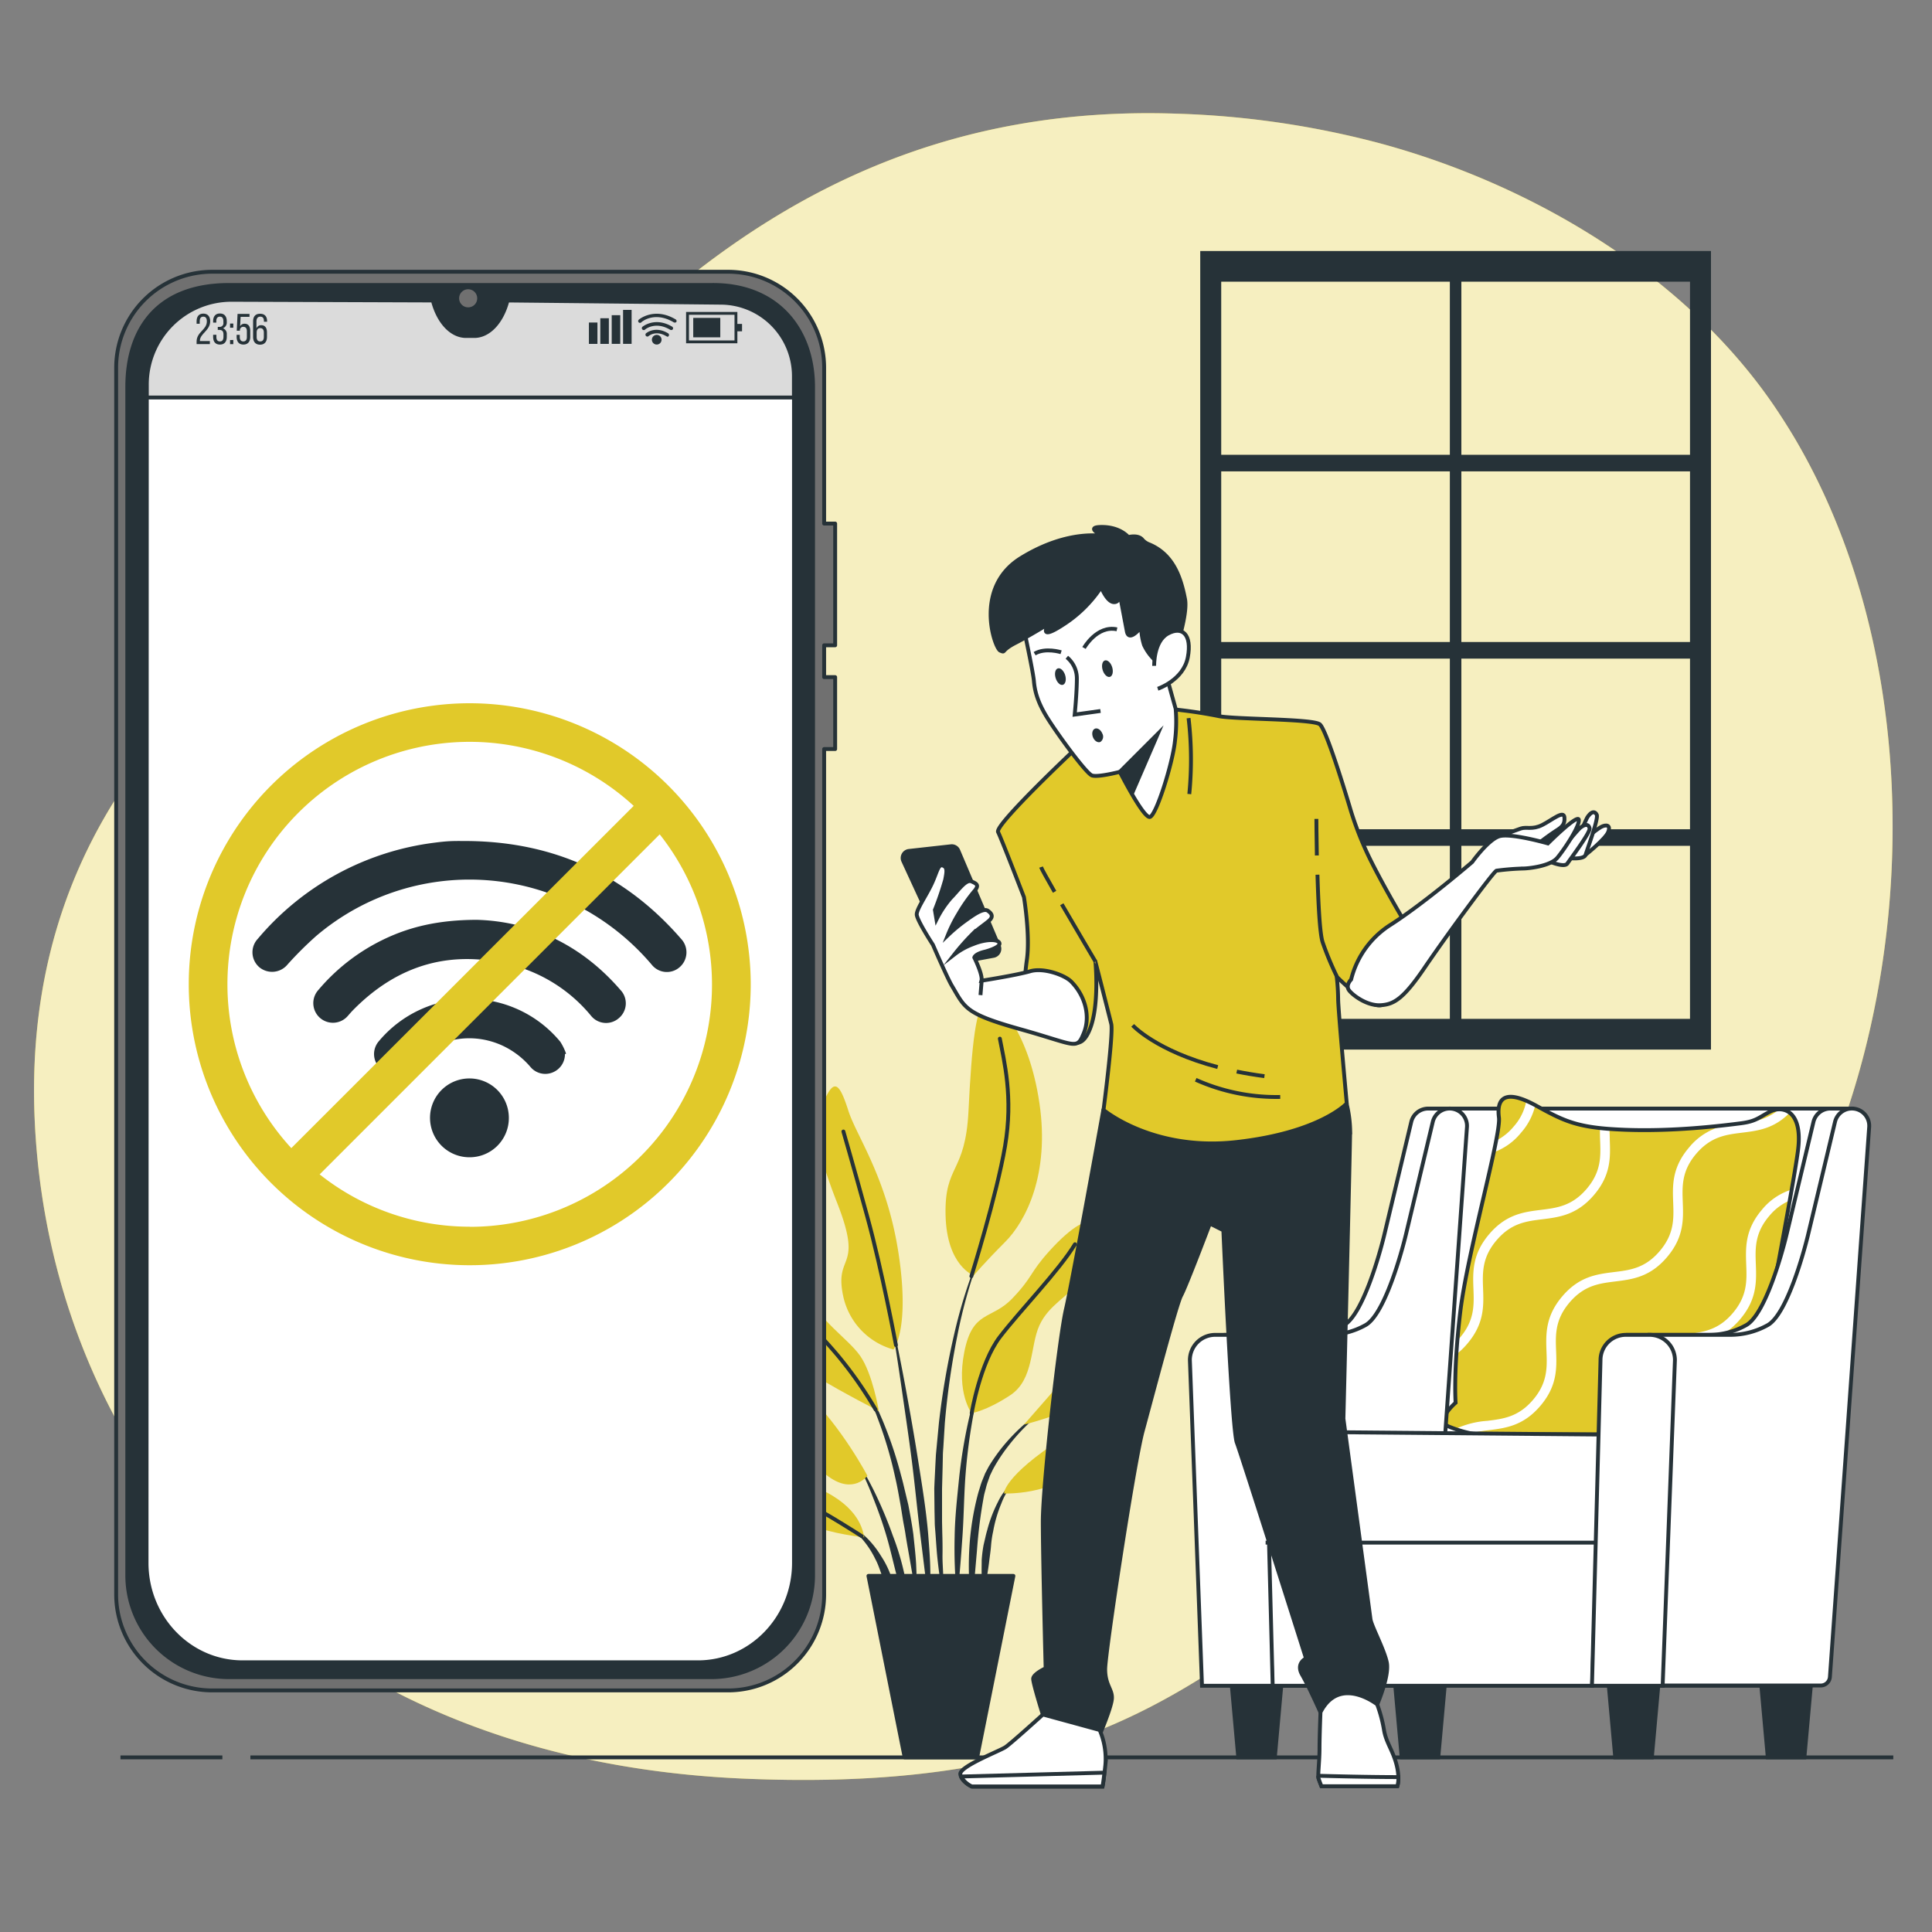 <svg xmlns="http://www.w3.org/2000/svg" viewBox="0 0 500 500"><rect x="0" y="0" width="500" height="500" fill="#808080" stroke="none"/><g id="freepik--background-simple--inject-1"><path d="M464.5,113.47q-2.38-4-5-7.9C436.33,71.22,396.44,47.73,357.2,37.11a231.87,231.87,0,0,0-52.71-7.69c-116.62-4-163.07,88-201.61,111.67S5,205.33,9,290.32s65.22,165,183.81,170,126.5-48.42,192.71-68.19c43.82-13.08,75-57.26,90.2-98.09C496.5,238.38,495.52,166.11,464.5,113.47Z" style="fill:#E1C92A"></path><path d="M464.5,113.47q-2.38-4-5-7.9C436.33,71.22,396.44,47.73,357.2,37.11a231.87,231.87,0,0,0-52.71-7.69c-116.62-4-163.07,88-201.61,111.67S5,205.33,9,290.32s65.22,165,183.81,170,126.5-48.42,192.71-68.19c43.82-13.08,75-57.26,90.2-98.09C496.5,238.38,495.52,166.11,464.5,113.47Z" style="fill:#fff;opacity:0.7"></path></g><g id="freepik--Window--inject-1"><polygon points="438.56 121.49 438.56 118.2 377.7 118.2 377.7 69.42 375.72 69.42 375.72 118.2 315.29 118.2 315.29 121.49 375.72 121.49 375.72 166.65 315.29 166.65 315.29 169.95 375.72 169.95 375.72 215.11 315.29 215.11 315.29 218.4 375.72 218.4 375.72 265.85 377.7 265.85 377.7 218.4 438.56 218.4 438.56 215.11 377.7 215.11 377.7 169.95 438.56 169.95 438.56 166.65 377.7 166.65 377.7 121.49 438.56 121.49" style="fill:#263238;stroke:#263238;stroke-miterlimit:10"></polygon><path d="M311.12,65.46V271.13H442.3V65.46ZM437.87,264.18H315.55V72.4H437.87Z" style="fill:#263238;stroke:#263238;stroke-miterlimit:10"></path></g><g id="freepik--Plant--inject-1"><path d="M254,323.92h0a.1.1,0,0,0-.06-.13.1.1,0,0,0-.13.06,132,132,0,0,0-6.94,21.75A202,202,0,0,0,243,368.15l-.54,5.7c-.08.95-.19,1.9-.26,2.85l-.15,2.86c-.08,1.91-.2,3.82-.26,5.73l.06,5.73.06,2.86c0,.95.11,1.91.18,2.86.14,1.9.26,3.81.43,5.71.37,3.8.94,7.57,1.52,11.34a.11.11,0,0,0,.1.08.09.09,0,0,0,.1-.1h0c0-1.91-.09-3.8-.13-5.71s-.22-3.78-.19-5.68,0-3.8-.06-5.69l-.06-2.84,0-2.84,0-5.68.15-5.67.06-2.84c0-.95.11-1.89.16-2.84l.35-5.67a200.9,200.9,0,0,1,3.21-22.49A131.72,131.72,0,0,1,254,323.92Z" style="fill:#263238"></path><path d="M254.81,353.6a.1.1,0,0,0-.06-.12.1.1,0,0,0-.13.06,132.44,132.44,0,0,0-6.43,29.24c-.5,5-1.06,9.94-1.13,14.94a127.13,127.13,0,0,0,.53,15,.11.11,0,0,0,.09.08.09.09,0,0,0,.11-.08c.58-5,.93-9.94,1.28-14.9s.4-9.93.72-14.89a148.32,148.32,0,0,1,5-29.31Z" style="fill:#263238"></path><path d="M271.27,364.05a.1.1,0,0,0-.14,0,50.06,50.06,0,0,0-11,9.59,44.64,44.64,0,0,0-4.3,6l-.88,1.67-.7,1.74a15.71,15.71,0,0,0-.6,1.75c-.18.6-.38,1.18-.54,1.78a71,71,0,0,0-2.27,14.52,84,84,0,0,0,.54,14.62.11.11,0,0,0,.1.08.09.09,0,0,0,.1-.09l1.26-14.47a127.64,127.64,0,0,1,1.83-14.27c.13-.59.3-1.15.45-1.73a16,16,0,0,1,.5-1.71l.59-1.67.76-1.58a43.25,43.25,0,0,1,3.94-6,49.72,49.72,0,0,1,10.33-10.05h0A.11.11,0,0,0,271.27,364.05Z" style="fill:#263238"></path><path d="M263.3,382.64a16.06,16.06,0,0,0-5,6,35.33,35.33,0,0,0-2.81,7.37c-.19.63-.35,1.27-.49,1.91l-.45,1.92a34.52,34.52,0,0,0-.49,3.91c0,1.32-.05,2.63,0,3.94a34.57,34.57,0,0,0,.51,3.91.13.13,0,0,0,.08.08.1.1,0,0,0,.12-.08,35.91,35.91,0,0,0,.7-3.85c.2-1.28.4-2.54.55-3.81s.35-2.52.45-3.79.27-2.54.55-3.78a34.19,34.19,0,0,1,2.14-7.3,16.18,16.18,0,0,1,4.2-6.27l0,0a.09.09,0,0,0,0-.13A.11.11,0,0,0,263.3,382.64Z" style="fill:#263238"></path><path d="M240.22,397.14c-.54-6.42-1.6-12.79-2.6-19.14s-2.12-12.7-3.28-19-2.46-12.63-3.83-18.91a.1.1,0,1,0-.19,0c1.1,6.34,2.09,12.69,3,19.05s1.87,12.71,2.68,19.08,1.4,12.77,2.19,19.13l2.35,19.13a.12.12,0,0,0,.1.09.11.11,0,0,0,.11-.1c.07-1.61.07-3.22.11-4.84s-.07-3.22-.09-4.83C240.74,403.57,240.46,400.36,240.22,397.14Z" style="fill:#263238"></path><path d="M236.37,397.05c-.35-2.55-.81-5.08-1.3-7.6l-.9-3.75c-.3-1.25-.58-2.5-.94-3.74a105.84,105.84,0,0,0-4.92-14.61l-.77-1.77-.85-1.73c-.55-1.16-1.2-2.27-1.83-3.4a28.58,28.58,0,0,0-4.64-6.14.09.09,0,0,0-.13,0,.1.1,0,0,0,0,.14h0a28,28,0,0,1,4.24,6.29c.56,1.14,1.15,2.26,1.63,3.44l.76,1.75.67,1.79a105.45,105.45,0,0,1,4.28,14.61c.58,2.47,1,5,1.45,7.49l.6,3.76c.22,1.25.49,2.5.66,3.76.4,2.51.87,5,1.3,7.53s.85,5,1.39,7.55a.11.11,0,0,0,.09.09.11.11,0,0,0,.11-.1q0-3.85-.18-7.7C236.94,402.15,236.63,399.6,236.37,397.05Z" style="fill:#263238"></path><path d="M231.05,397.38c-1.19-3.38-2.57-6.68-4.07-9.91a86.8,86.8,0,0,0-5.12-9.38.1.1,0,1,0-.17.1,87.62,87.62,0,0,1,4.37,9.68c1.3,3.28,2.48,6.62,3.46,10s1.73,6.83,2.63,10.23,1.71,6.83,2.76,10.27a.1.1,0,0,0,.09.07.11.11,0,0,0,.11-.1,51.83,51.83,0,0,0-1-10.69A66.72,66.72,0,0,0,231.05,397.38Z" style="fill:#263238"></path><path d="M230.83,408.61a23.15,23.15,0,0,0-2.83-5.94,24.44,24.44,0,0,0-4.12-5.11,19.36,19.36,0,0,0-2.62-2,10.92,10.92,0,0,0-3-1.34.1.1,0,0,0-.11.06.1.1,0,0,0,0,.13h0a14.89,14.89,0,0,1,4.93,3.83,23.66,23.66,0,0,1,3.43,5.2c1,1.84,1.48,3.88,2.33,5.79.37,1,.74,1.95,1.18,2.93a23.09,23.09,0,0,0,1.29,3h0a.11.11,0,0,0,.09.05.09.09,0,0,0,.1-.09,22.57,22.57,0,0,0-.12-3.29C231.31,410.74,231.09,409.67,230.83,408.61Z" style="fill:#263238"></path><path d="M231.23,349.25a18.29,18.29,0,0,1-13-13.76c-2.43-11.34,5.4-6.48-1.62-24.3s-5.4-21.87-3-27,3.78-3.51,5.94,3.24,10,17.28,13,37S231.23,349.25,231.23,349.25Z" style="fill:#E1C92A"></path><path d="M252,330.09s-7-2.43-7.29-15.66,5.13-10.53,5.94-27,1.89-28.08,4.86-28.35,10.8,8.1,13.5,26.46-3.51,30.51-8.91,35.91S252,330.09,252,330.09Z" style="fill:#E1C92A"></path><path d="M227.45,365.18s-1.62-9.72-4.86-14.31-10.26-8.64-14.85-17.54-9.72-13.23-9.45-.54,5.94,19.16,13,23.48S227.45,365.18,227.45,365.18Z" style="fill:#E1C92A"></path><path d="M224.48,381.92s-6.48-12.42-15.93-21.6-17-13.77-14.31-9.18,5.94,4.32,10.53,12.42,3.24,14,9.72,18.63S224.48,381.92,224.48,381.92Z" style="fill:#E1C92A"></path><path d="M223.67,397.85c-.27-.81-.54-6.75-9.72-11.61s-17.82-3-16.74-.54,6.75,6.48,12.42,8.91S223.67,397.85,223.67,397.85Z" style="fill:#E1C92A"></path><path d="M251.47,365.72s-4.05-5.13-1.89-15.93,7-8.1,12.42-13.77,4.32-6.47,9.72-12.41,10.26-9.18,12.42-6.75-1.08,10-4.32,14.31S271.45,337.64,269,343s-1.35,14-7.56,18.09S251.47,365.72,251.47,365.72Z" style="fill:#E1C92A"></path><path d="M265,368.69s9.72-11.07,16.74-19.17,9.72-14.3,10-8.91,2.43,9.72-3.24,16.74S265,368.69,265,368.69Z" style="fill:#E1C92A"></path><path d="M259.84,386.51s-.27-4.32,15.12-14.31,21.87-11.88,20.25-7.83-8.37,8.1-15.66,15.39S259.84,386.51,259.84,386.51Z" style="fill:#E1C92A"></path><path d="M231.87,348.1s-3.61-19.36-7.39-33.13-6.21-22.14-6.21-22.14" style="fill:none;stroke:#263238;stroke-linecap:round;stroke-linejoin:round"></path><path d="M251.39,330.29s6.56-21,8.72-33.68-.27-22.14-1.35-27.81" style="fill:none;stroke:#263238;stroke-linecap:round;stroke-linejoin:round"></path><path d="M226.6,364.78a101.76,101.76,0,0,0-9.95-14.18c-5.94-7-10.53-10.8-13.23-17.54" style="fill:none;stroke:#263238;stroke-linecap:round;stroke-linejoin:round"></path><path d="M251.47,365.72s2.16-13,7.29-19.71,15.39-17.27,19.44-24" style="fill:none;stroke:#263238;stroke-linecap:round;stroke-linejoin:round"></path><path d="M223,397.55s-9.08-5.91-15.56-9.15" style="fill:none;stroke:#263238;stroke-linecap:round;stroke-linejoin:round"></path><polygon points="252.89 454.81 234.13 454.81 224.75 407.84 262.27 407.84 252.89 454.81" style="fill:#263238;stroke:#263238;stroke-linecap:round;stroke-linejoin:round"></polygon></g><g id="freepik--Floor--inject-1"><line x1="64.8" y1="454.81" x2="489.98" y2="454.81" style="fill:none;stroke:#263238;stroke-miterlimit:10"></line><line x1="31.18" y1="454.81" x2="57.55" y2="454.81" style="fill:none;stroke:#263238;stroke-miterlimit:10"></line></g><g id="freepik--Device--inject-1"><path d="M216.14,167v-31.5h-2.85V95.19a24.85,24.85,0,0,0-24.85-24.86H54.92A24.86,24.86,0,0,0,30.06,95.19V412.62a24.86,24.86,0,0,0,24.86,24.86H188.44a24.85,24.85,0,0,0,24.85-24.86V193.85h2.85V175.24h-2.85V167Z" style="fill:#707070;stroke:#263238;stroke-linejoin:round"></path><path d="M184.08,434.05H59.27a26.33,26.33,0,0,1-26.33-26.33V100.09c0-14.55,7.46-26.34,26.33-26.34H184.08c17.31-.23,26.34,11.79,26.34,26.34V407.72A26.33,26.33,0,0,1,184.08,434.05Z" style="fill:#263238;stroke:#263238;stroke-linejoin:round"></path><path d="M131.34,77.8l-.05.19c-1.46,5.44-4.82,9-8.54,9h-2.14c-3.72,0-7.08-3.52-8.54-9l0-.19-52.08-.18A21.92,21.92,0,0,0,38,99.53l-.07,304.94c0,14.21,11.12,25.73,24.85,25.73H180.62c13.73,0,24.86-11.52,24.86-25.73l0-307.13a19,19,0,0,0-18.78-19Z" style="fill:#fff;stroke:#263238;stroke-miterlimit:10"></path><path d="M205.46,102.88V97.34a19,19,0,0,0-18.78-19l-55.34-.57-.05.19c-1.46,5.44-4.82,9-8.54,9h-2.14c-3.72,0-7.08-3.52-8.54-9l0-.19-52.08-.18A21.92,21.92,0,0,0,38,99.53v3.35Z" style="fill:#dbdbdb;stroke:#263238;stroke-miterlimit:10"></path><path d="M123.5,77.2a2.34,2.34,0,1,0-2.33,2.34A2.33,2.33,0,0,0,123.5,77.2Z" style="fill:#707070"></path><path d="M54.4,83.14c0,2.37-2.65,3.22-2.66,5v.12h2.57v.79H50.88V88.4c0-2.53,2.65-3,2.65-5.22,0-.81-.27-1.23-.92-1.23s-.92.46-.92,1.15v.69h-.81v-.63c0-1.2.54-2,1.75-2S54.4,82,54.4,83.14Z" style="fill:#263238"></path><path d="M58.69,83.13v.2a1.57,1.57,0,0,1-1,1.62,1.55,1.55,0,0,1,1,1.62v.6c0,1.2-.56,2-1.77,2s-1.76-.78-1.76-2v-.53H56v.59c0,.7.29,1.13.92,1.13s.91-.42.91-1.21v-.6c0-.78-.32-1.15-1-1.17h-.47V84.6h.51a.94.94,0,0,0,.94-1.08v-.35c0-.81-.28-1.22-.91-1.22s-.92.43-.92,1.14v.4h-.82v-.36c0-1.19.56-2,1.76-2S58.69,81.94,58.69,83.13Z" style="fill:#263238"></path><path d="M60.38,83.73v1.08h-.84V83.73Zm0,4.26v1.08h-.84V88Z" style="fill:#263238"></path><path d="M62.14,84.43a1.28,1.28,0,0,1,1.17-.65c1,0,1.45.74,1.45,1.86v1.53c0,1.2-.57,2-1.76,2s-1.76-.78-1.76-2v-.52h.81v.58c0,.7.3,1.13.92,1.13s.92-.43.92-1.13V85.71c0-.71-.29-1.13-.92-1.13a.84.84,0,0,0-.88.84v.17h-.82l.21-4.35h3.09V82h-2.3Z" style="fill:#263238"></path><path d="M69.12,83.12v.15H68.3v-.2c0-.71-.29-1.12-.93-1.12s-1,.42-1,1.26V85a1.26,1.26,0,0,1,1.26-.84c1,0,1.46.73,1.46,1.86v1.18c0,1.2-.59,2-1.79,2s-1.8-.78-1.8-2v-4c0-1.24.56-2,1.8-2S69.12,81.92,69.12,83.12Zm-2.7,2.93v1.18c0,.7.29,1.13.93,1.13s.93-.43.93-1.13V86.05c0-.7-.3-1.13-.93-1.13S66.42,85.35,66.42,86.05Z" style="fill:#263238"></path><rect x="152.41" y="83.47" width="2.21" height="5.53" style="fill:#263238"></rect><rect x="155.36" y="82.36" width="2.21" height="6.64" style="fill:#263238"></rect><rect x="158.31" y="81.57" width="2.21" height="7.42" style="fill:#263238"></rect><rect x="161.25" y="80.2" width="2.21" height="8.79" style="fill:#263238"></rect><path d="M190.83,88.84H177.56V80.73h13.27Zm-12.53-.73h11.79V81.47H178.3Z" style="fill:#263238"></path><rect x="179.41" y="82.27" width="7" height="5.03" style="fill:#263238"></rect><rect x="190.37" y="83.83" width="1.67" height="1.91" style="fill:#263238"></rect><path d="M172.7,87.08a.48.48,0,0,1-.26-.07c-2.7-1.61-4.48-.12-4.56-.05a.49.49,0,0,1-.69,0,.5.5,0,0,1,0-.7c.1-.08,2.38-2,5.72,0a.5.5,0,0,1-.25.92Z" style="fill:#263238"></path><path d="M173.7,85.41a.48.48,0,0,1-.26-.07c-3.9-2.32-6.53-.07-6.55,0a.5.5,0,0,1-.66-.74s3.2-2.74,7.72-.06a.49.49,0,0,1,.17.68A.48.48,0,0,1,173.7,85.41Z" style="fill:#263238"></path><path d="M174.6,83.48a.47.47,0,0,1-.25-.07c-4.94-2.94-8.23-.17-8.37,0a.49.49,0,0,1-.7,0,.48.48,0,0,1,.05-.69s3.94-3.38,9.53-.06a.5.5,0,0,1,.17.68A.49.49,0,0,1,174.6,83.48Z" style="fill:#263238"></path><path d="M171.21,87.91A1.25,1.25,0,1,1,170,86.67,1.24,1.24,0,0,1,171.21,87.91Z" style="fill:#263238"></path><path d="M121.53,217.66c22,.34,40.33,8.68,54.78,25.36a5.08,5.08,0,0,1-.47,7.33,5,5,0,0,1-7.15-.66,62.94,62.94,0,0,0-18.47-14.9,61.21,61.21,0,0,0-68.4,7.45,92.38,92.38,0,0,0-7.42,7.39,5.17,5.17,0,0,1-7.32.66,5.1,5.1,0,0,1-.36-7.33,71.44,71.44,0,0,1,45.7-24.87c1.44-.19,2.89-.35,4.34-.41S119.94,217.66,121.53,217.66Z" style="fill:#263238"></path><path d="M123.35,238.05c13.9.36,27,6.29,37.24,18.17a5,5,0,0,1-.46,7.3,5,5,0,0,1-7.22-.7,39.62,39.62,0,0,0-19.8-12.9C117,245.56,103,249.54,91.3,261.49c-.44.45-.84.93-1.25,1.39a5.08,5.08,0,1,1-7.68-6.65,51.11,51.11,0,0,1,16.38-12.85C105.94,239.81,113.57,238.08,123.35,238.05Z" style="fill:#263238"></path><path d="M146.21,272.81a5.08,5.08,0,0,1-3.25,4.76,5,5,0,0,1-5.66-1.42,21.34,21.34,0,0,0-7.76-5.77C121.2,266.84,112,269,105.79,276a4.92,4.92,0,0,1-5.43,1.63A5.07,5.07,0,0,1,98,269.52a30.52,30.52,0,0,1,47,.08,14.27,14.27,0,0,1,1.5,3.09Z" style="fill:#263238"></path><path d="M121.52,299.5a10.2,10.2,0,1,1,10.17-10.15A10.14,10.14,0,0,1,121.52,299.5Z" style="fill:#263238"></path><path d="M121.58,182a72.72,72.72,0,1,0,72.71,72.71A72.8,72.8,0,0,0,121.58,182ZM58.86,254.75A62.68,62.68,0,0,1,164,208.56L75.39,297.13A62.52,62.52,0,0,1,58.86,254.75Zm62.72,62.72a62.4,62.4,0,0,1-38.85-13.54l88-88a62.67,62.67,0,0,1-49.18,101.57Z" style="fill:#E1C92A"></path></g><g id="freepik--Sofa--inject-1"><polygon points="427.5 454.81 418.02 454.81 415.99 432.25 429.53 432.25 427.5 454.81" style="fill:#263238;stroke:#263238;stroke-miterlimit:10"></polygon><polygon points="466.98 454.81 457.5 454.81 455.47 432.25 469.01 432.25 466.98 454.81" style="fill:#263238;stroke:#263238;stroke-miterlimit:10"></polygon><polygon points="372.23 454.81 362.75 454.81 360.73 432.25 374.26 432.25 372.23 454.81" style="fill:#263238;stroke:#263238;stroke-miterlimit:10"></polygon><polygon points="329.93 454.81 320.46 454.81 318.43 432.25 331.96 432.25 329.93 454.81" style="fill:#263238;stroke:#263238;stroke-miterlimit:10"></polygon><path d="M375.17,286.9h98.52s.39,34.25-4.68,58.5-11.28,38.91-11.28,38.91H364.11S378,330.67,375.17,286.9Z" style="fill:#fff;stroke:#263238;stroke-miterlimit:10"></path><path d="M416.06,292.13c-8.64-.68-12.07-2.42-18.53-6-8.41-4.61-10.21-1.54-9.61,3.07s-8.17,35-10,50.3-1.21,23.53-1.21,23.53-5.4,4.61-1.8,6.14a32.28,32.28,0,0,0,7.21,2.05h69.66s12.38-63.61,13.58-73.84-4.2-11.25-7.21-9.72-3.6,2.56-7.81,3.07C440.5,292,427.9,293.05,416.06,292.13Z" style="fill:#E1C92A"></path><path d="M393.63,293.16a16.26,16.26,0,0,0,3.69-7.1c-.84-.45-1.61-.82-2.32-1.12a13.69,13.69,0,0,1-3.26,6.61,14.3,14.3,0,0,1-4.54,3.65c-.18.91-.38,1.9-.6,3A16.06,16.06,0,0,0,393.63,293.16Z" style="fill:#fff"></path><path d="M456,313.06c-4.41,5.18-4.24,9.78-4.08,14.24.16,4.16.3,8.08-3.48,12.53s-7.69,4.92-11.82,5.44c-4.42.54-9,1.11-13.4,6.29s-4.25,9.78-4.08,14.23a28.53,28.53,0,0,1-.15,5.47h2.52a33.48,33.48,0,0,0,.11-5.56c-.15-4.16-.3-8.09,3.49-12.53s7.68-4.93,11.82-5.44c4.42-.54,9-1.11,13.4-6.29s4.24-9.78,4.08-14.24c-.16-4.16-.3-8.09,3.49-12.53a14,14,0,0,1,5.34-4c.17-1,.34-1.92.5-2.83A16.07,16.07,0,0,0,456,313.06Z" style="fill:#fff"></path><path d="M385.23,370.14c4.43-.55,9-1.12,13.41-6.3s4.24-9.78,4.08-14.23c-.16-4.16-.3-8.09,3.48-12.53s7.69-4.93,11.82-5.44c4.42-.55,9-1.11,13.4-6.29s4.25-9.79,4.08-14.24c-.15-4.16-.3-8.09,3.49-12.53s7.69-4.93,11.82-5.44,8.26-1,12.34-5.14a4.35,4.35,0,0,0-2.74-.86,14.82,14.82,0,0,1-7.92,3.27,19.67,19.67,0,0,1-2.12.36l-3,.35A16.3,16.3,0,0,0,437.1,297c-4.42,5.19-4.25,9.79-4.08,14.24.15,4.16.3,8.09-3.49,12.54s-7.68,4.92-11.82,5.43c-4.42.55-9,1.11-13.4,6.29s-4.24,9.79-4.08,14.24c.16,4.16.3,8.09-3.48,12.53s-7.69,4.93-11.82,5.44a23.21,23.21,0,0,0-8.38,2.16,32.7,32.7,0,0,0,4,1.12A32.06,32.06,0,0,1,385.23,370.14Z" style="fill:#fff"></path><path d="M379.74,347.75c4.41-5.18,4.24-9.78,4.08-14.23-.15-4.17-.3-8.09,3.49-12.54s7.68-4.92,11.81-5.43c4.42-.55,9-1.12,13.41-6.3s4.24-9.78,4.08-14.23c0-1-.07-1.91-.06-2.86l-.49,0-2-.19c0,1.07,0,2.12.05,3.17.16,4.16.3,8.09-3.48,12.53s-7.69,4.93-11.82,5.44c-4.42.55-9,1.11-13.41,6.29s-4.24,9.78-4.07,14.24c.15,4.16.29,8.09-3.49,12.53-.21.25-.42.48-.64.7-.1,1.27-.19,2.47-.26,3.59A18.26,18.26,0,0,0,379.74,347.75Z" style="fill:#fff"></path><path d="M416.06,292.13c-8.64-.68-12.07-2.42-18.53-6-8.41-4.61-10.21-1.54-9.61,3.07s-8.17,35-10,50.3-1.21,23.53-1.21,23.53-5.4,4.61-1.8,6.14a32.28,32.28,0,0,0,7.21,2.05h69.66s12.38-63.61,13.58-73.84-4.2-11.25-7.21-9.72-3.6,2.56-7.81,3.07C440.5,292,427.9,293.05,416.06,292.13Z" style="fill:none;stroke:#263238;stroke-miterlimit:10"></path><path d="M375.17,286.9H369.6a4.49,4.49,0,0,0-4.37,3.45l-6.92,29c-1.28,5.38-5.66,20.88-10.48,23.59h0a19.79,19.79,0,0,1-9.69,2.53H317.26l8.88,90.77h38l10-144.53a5.11,5.11,0,0,0,0-1h1.13Z" style="fill:#fff;stroke:#263238;stroke-miterlimit:10"></path><path d="M322.83,345.46h20.89a19.82,19.82,0,0,0,9.69-2.53h0c4.82-2.71,9.19-18.21,10.48-23.59l6.91-29a4.5,4.5,0,0,1,4.37-3.45h0a4.49,4.49,0,0,1,4.48,4.8L369.4,436.23h-38Z" style="fill:#fff;stroke:#263238;stroke-miterlimit:10"></path><polygon points="412.04 436.28 414.21 371.26 327.1 370.49 329.28 436.28 412.04 436.28" style="fill:#fff;stroke:#263238;stroke-miterlimit:10"></polygon><path d="M479.26,286.9h-5.57a4.5,4.5,0,0,0-4.37,3.45l-6.92,29c-1.28,5.38-5.65,20.88-10.48,23.59h0a19.76,19.76,0,0,1-9.69,2.53H421.35L425,436.23h42.82L478.17,291.7a4.39,4.39,0,0,0,0-1h1.13Z" style="fill:#fff;stroke:#263238;stroke-miterlimit:10"></path><path d="M426.92,345.46h20.89a19.82,19.82,0,0,0,9.69-2.53h0c4.82-2.71,9.2-18.21,10.48-23.59l6.92-29a4.49,4.49,0,0,1,4.36-3.45h0a4.48,4.48,0,0,1,4.48,4.8L473.58,434a2.39,2.39,0,0,1-2.37,2.21H430.33Z" style="fill:#fff;stroke:#263238;stroke-miterlimit:10"></path><path d="M414.21,352,412,436.28h18.29L433.47,352a6.54,6.54,0,0,0-6.55-6.54h-6.16A6.54,6.54,0,0,0,414.21,352Z" style="fill:#fff;stroke:#263238;stroke-miterlimit:10"></path><path d="M307.94,352l3.14,84.28h18.29L327.19,352a6.54,6.54,0,0,0-6.54-6.54h-6.16A6.54,6.54,0,0,0,307.94,352Z" style="fill:#fff;stroke:#263238;stroke-miterlimit:10"></path><line x1="327.54" y1="399.23" x2="413.38" y2="399.23" style="fill:none;stroke:#263238;stroke-miterlimit:10"></line></g><g id="freepik--Character--inject-1"><path d="M285.55,287.23s-7.94,44.12-9.68,51.58-6,45.49-6,54.94.74,38,.74,38-3.23,1.49-3.23,2.73,2.49,9.2,2.49,9.2l14.66,5.47s3-7,3.23-9.45-1.74-3.48-1.74-7.71,7.46-53.44,9.7-61.64,8.7-32.81,9.94-35.05,7.46-18.64,7.46-18.64l3.48,1.74s2.23,51.7,3.48,54.93S338,429.2,338,429.2s-2.73,1.24-1,4.23,4.72,9.69,4.72,9.69,2.74-3.73,6-4.47,8.7,2.48,8.7,2.48,3.23-7.46,2.48-10.93-4-9.45-4.22-11.19-7-51.86-7-51.86,1.74-70.1,1.74-74.82a31.49,31.49,0,0,0-1.74-9.45,117.57,117.57,0,0,1-32.32,6.22c-17.65.74-27.34-6.46-27.34-6.46Z" style="fill:#263238;stroke:#263238;stroke-miterlimit:10"></path><path d="M269.91,443.71s-8.21,7.45-9.7,8.45-11.93,5-11.68,7,3,3.23,3,3.23h33.81s.24-1,.74-5.72a18.86,18.86,0,0,0-1.49-8.95Z" style="fill:#fff;stroke:#263238;stroke-miterlimit:10"></path><path d="M285.83,458.76l-37.12,1a6.16,6.16,0,0,0,2.8,2.57h33.81S285.49,461.66,285.83,458.76Z" style="fill:#fff;stroke:#263238;stroke-miterlimit:10"></path><path d="M341.74,443.12s-.25,6.21-.25,9.45-.49,7-.25,7.7.75,2,.75,2h19.64s.74-2-.25-5.72-2.74-5.71-3.23-9a36.31,36.31,0,0,0-1.74-6.46S346.71,433.43,341.74,443.12Z" style="fill:#fff;stroke:#263238;stroke-miterlimit:10"></path><path d="M361.89,459.91c-7.47,0-16.77-.24-20.72-.34a3.34,3.34,0,0,0,.07.7c.25.75.75,2,.75,2h19.64A7.22,7.22,0,0,0,361.89,459.91Z" style="fill:#fff;stroke:#263238;stroke-miterlimit:10"></path><path d="M278.5,193.64s-21.12,19.83-20.2,21.68S265,232.18,265,232.18s1.66,10,.74,16.31a64.54,64.54,0,0,0-.56,12.05,25.59,25.59,0,0,0,7,6.11c4.08,2.23,7.23,6.12,9.83-.18s1.48-17.61,1.48-17.61S287,262.58,287.59,265s-2,22.24-2,22.24S298.33,298,320,295.56s28.54-10,28.54-10-2.23-24.28-2.23-27.06a54,54,0,0,0-.37-5.75s7.6,7.79,11.31,7.42,10.19-15.57,8.52-18-7.41-12.25-10.93-19.29a85.73,85.73,0,0,1-5.28-13.19s-6.12-20.76-8-22.24-22.7-1.25-26.41-2.17a124.1,124.1,0,0,0-14.83-2C299.08,183.26,282.58,187.15,278.5,193.64Z" style="fill:#E1C92A;stroke:#263238;stroke-miterlimit:10"></path><path d="M340.8,221.39c-.1-5.32-.12-9.46-.12-9.46" style="fill:none;stroke:#263238;stroke-miterlimit:10"></path><path d="M346,252.75a78.12,78.12,0,0,1-3.7-8.89c-.74-2.21-1.13-10.1-1.34-17.49" style="fill:none;stroke:#263238;stroke-miterlimit:10"></path><path d="M272.93,230.8c-1.89-3.3-3.33-5.88-3.51-6.4" style="fill:none;stroke:#263238;stroke-miterlimit:10"></path><path d="M283.51,248.86s-4.74-8-8.72-14.84" style="fill:none;stroke:#263238;stroke-miterlimit:10"></path><path d="M307.6,185.85a92.16,92.16,0,0,1,.19,19.65" style="fill:none;stroke:#263238;stroke-miterlimit:10"></path><path d="M320.07,277.32c2.23.45,4.62.86,7.17,1.19" style="fill:none;stroke:#263238;stroke-miterlimit:10"></path><path d="M293.14,265.36s6,6.58,22,10.8" style="fill:none;stroke:#263238;stroke-miterlimit:10"></path><path d="M309.45,279.44a50.88,50.88,0,0,0,21.87,4.45" style="fill:none;stroke:#263238;stroke-miterlimit:10"></path><path d="M265.16,163.61s2.22,10.38,2.41,12.61.74,5.19,3.52,9.63,10,14.27,11.49,14.83,7.23-.93,7.23-.93,6.11,12.05,7.78,11.68,5.93-14.09,6.49-19.65a39.64,39.64,0,0,0,.18-8.34l-2.59-9.26s-2.22-13-2.22-13.9,1.29-7.6-5.93-10.38-16.13-3-22.06,3.89S265.16,163.61,265.16,163.61Z" style="fill:#fff;stroke:#263238;stroke-miterlimit:10"></path><path d="M285,151.94a33.32,33.32,0,0,1-10,9.82c-6.85,4.45-3.52-.37-3.52-.37s-4.82,3-8.71,5-2.41,2.6-3.89,2-7-16.38,5.39-24,21.43-5.61,21.43-5.61-5.38-2.41-.56-2.41S292,139,292,139s2.59-.74,3.7.74a4.4,4.4,0,0,0,1.77,1.17c6,2.54,8.09,8.22,9.22,14.15.74,3.89-2.41,13.16-2.41,13.16L299.08,171a12.88,12.88,0,0,1-3-4.08,15.94,15.94,0,0,1-.74-4.63s-3.15,4.07-3.71,1.11-2-10.56-2-10.56.56,3-1.29,3S285,151.94,285,151.94Z" style="fill:#263238;stroke:#263238;stroke-miterlimit:10"></path><path d="M298.7,172.32s-.18-6.3,3.53-8.34,6.3.19,5.18,6.12-7.78,8.15-7.78,8.15" style="fill:#fff;stroke:#263238;stroke-miterlimit:10"></path><polygon points="289.81 199.75 299.63 189.93 293.14 204.94 289.81 199.75" style="fill:#263238;stroke:#263238;stroke-miterlimit:10"></polygon><path d="M285.27,189.82a1.66,1.66,0,0,1-.51,2.2c-.67.27-1.52-.28-1.9-1.23s-.15-1.94.51-2.21S284.88,188.87,285.27,189.82Z" style="fill:#263238"></path><path d="M287.83,172.66c.36,1.18.1,2.3-.57,2.51s-1.53-.58-1.89-1.75-.1-2.29.57-2.5S287.47,171.49,287.83,172.66Z" style="fill:#263238"></path><path d="M275.66,174.72c.36,1.18.1,2.3-.58,2.51s-1.52-.57-1.88-1.75-.11-2.29.57-2.5S275.29,173.55,275.66,174.72Z" style="fill:#263238"></path><path d="M276.1,170.1a7.06,7.06,0,0,1,2.59,5.56c0,3.71-.56,9.27-.56,9.27l6.68-.93" style="fill:none;stroke:#263238;stroke-miterlimit:10"></path><path d="M280.54,167.69s3.34-5.93,8.53-4.82" style="fill:none;stroke:#263238;stroke-miterlimit:10"></path><path d="M274.61,168.8s-4.07-1.29-6.85.37" style="fill:none;stroke:#263238;stroke-miterlimit:10"></path><path d="M388,216.43s4.08-1.48,5.56-2,3,.37,5.56-.92,5.56-3.9,5.75-2-.75,2.59-2.23,3.52-3.89,2.78-3.89,2.78l-.74,1.85-11.12-.92S387.1,217,388,216.43Z" style="fill:#fff;stroke:#263238;stroke-miterlimit:10"></path><path d="M410.35,221.22s5.11-4.05,5.85-5.9-.56-2-1.85-1.3S409,218.1,409,218.1Z" style="fill:#fff;stroke:#263238;stroke-miterlimit:10"></path><path d="M406.17,222.1s3.8.4,4.18-.88,3.38-9.34,2.89-10.35-1.44-.92-2.49.75a57.18,57.18,0,0,0-2.9,7.07s-2.54.57-3.18,2.31S406.17,222.1,406.17,222.1Z" style="fill:#fff;stroke:#263238;stroke-miterlimit:10"></path><path d="M401.37,223.1s3.53,1.49,4.27.37,5.93-8,5.74-9.08-1.11-1.29-2.59,0a55.84,55.84,0,0,0-4.82,5.93s-2.6-.18-3.71,1.3S401.37,223.1,401.37,223.1Z" style="fill:#fff;stroke:#263238;stroke-miterlimit:10"></path><path d="M349.67,253.5a23.39,23.39,0,0,1,10.38-14.27C368.94,233.48,381,223.1,381,223.1s4.08-5.74,7-6.67,12.6,1.85,12.6,1.85,7.79-7.78,8-6.11-3.7,7.6-5.56,9.82-7.6,2.78-8.89,2.78a67,67,0,0,0-6.86.56c-.74.18-13,16.86-18.53,25s-8,9.63-11.49,9.82-7.23-2.6-8.16-3.89S349.67,253.5,349.67,253.5Z" style="fill:#fff;stroke:#263238;stroke-miterlimit:10"></path><path d="M233.77,222.82l11.68,25.34a1.86,1.86,0,0,0,2,1l9.69-1.79a1.85,1.85,0,0,0,1.36-2.52L248,220.12a1.82,1.82,0,0,0-1.89-1.11l-10.89,1.21A1.84,1.84,0,0,0,233.77,222.82Z" style="fill:#263238;stroke:#263238;stroke-miterlimit:10"></path><path d="M241.44,244.51s-4.19-6.42-4.19-7.86,2.44-4.85,3.87-7.93,1.65-5.14,2.88-4.72,1,1.64.61,3.69a79.85,79.85,0,0,1-2.66,7.8l.41,2.47a26.4,26.4,0,0,1,3.69-5.55c1.85-1.84,3.9-4.92,5.34-4.31s2.05,1,.82,2.47a42.71,42.71,0,0,0-4.14,5.91,36.87,36.87,0,0,0-2.79,5.58,42.73,42.73,0,0,1,4.37-3.66c2-1.44,4.82-3.52,6-2.7s1.44,1.64.21,2.67-2.35,1.73-4,3.17a60.68,60.68,0,0,0-4.84,5.45,17.87,17.87,0,0,1,4.84-2.66c3.49-1.43,6.68-1.27,6.81-.17s-3.67,2.1-3.67,2.1c-2.72.62-2.85,1.55-2.85,1.55s2.26,4.52,1.85,6c0,0,9.12-1.43,12.61-2.45s8.94,1,10.59,2.65c3.49,3.49,5.13,8.83,3.29,13.35s-1.85,3.08-16.43-1-14.3-5.54-17.86-11.5C244.91,252.54,241.44,244.51,241.44,244.51Z" style="fill:#fff;stroke:#263238;stroke-miterlimit:10"></path><line x1="254.06" y1="253.77" x2="253.75" y2="257.53" style="fill:none;stroke:#263238;stroke-miterlimit:10"></line></g></svg>
